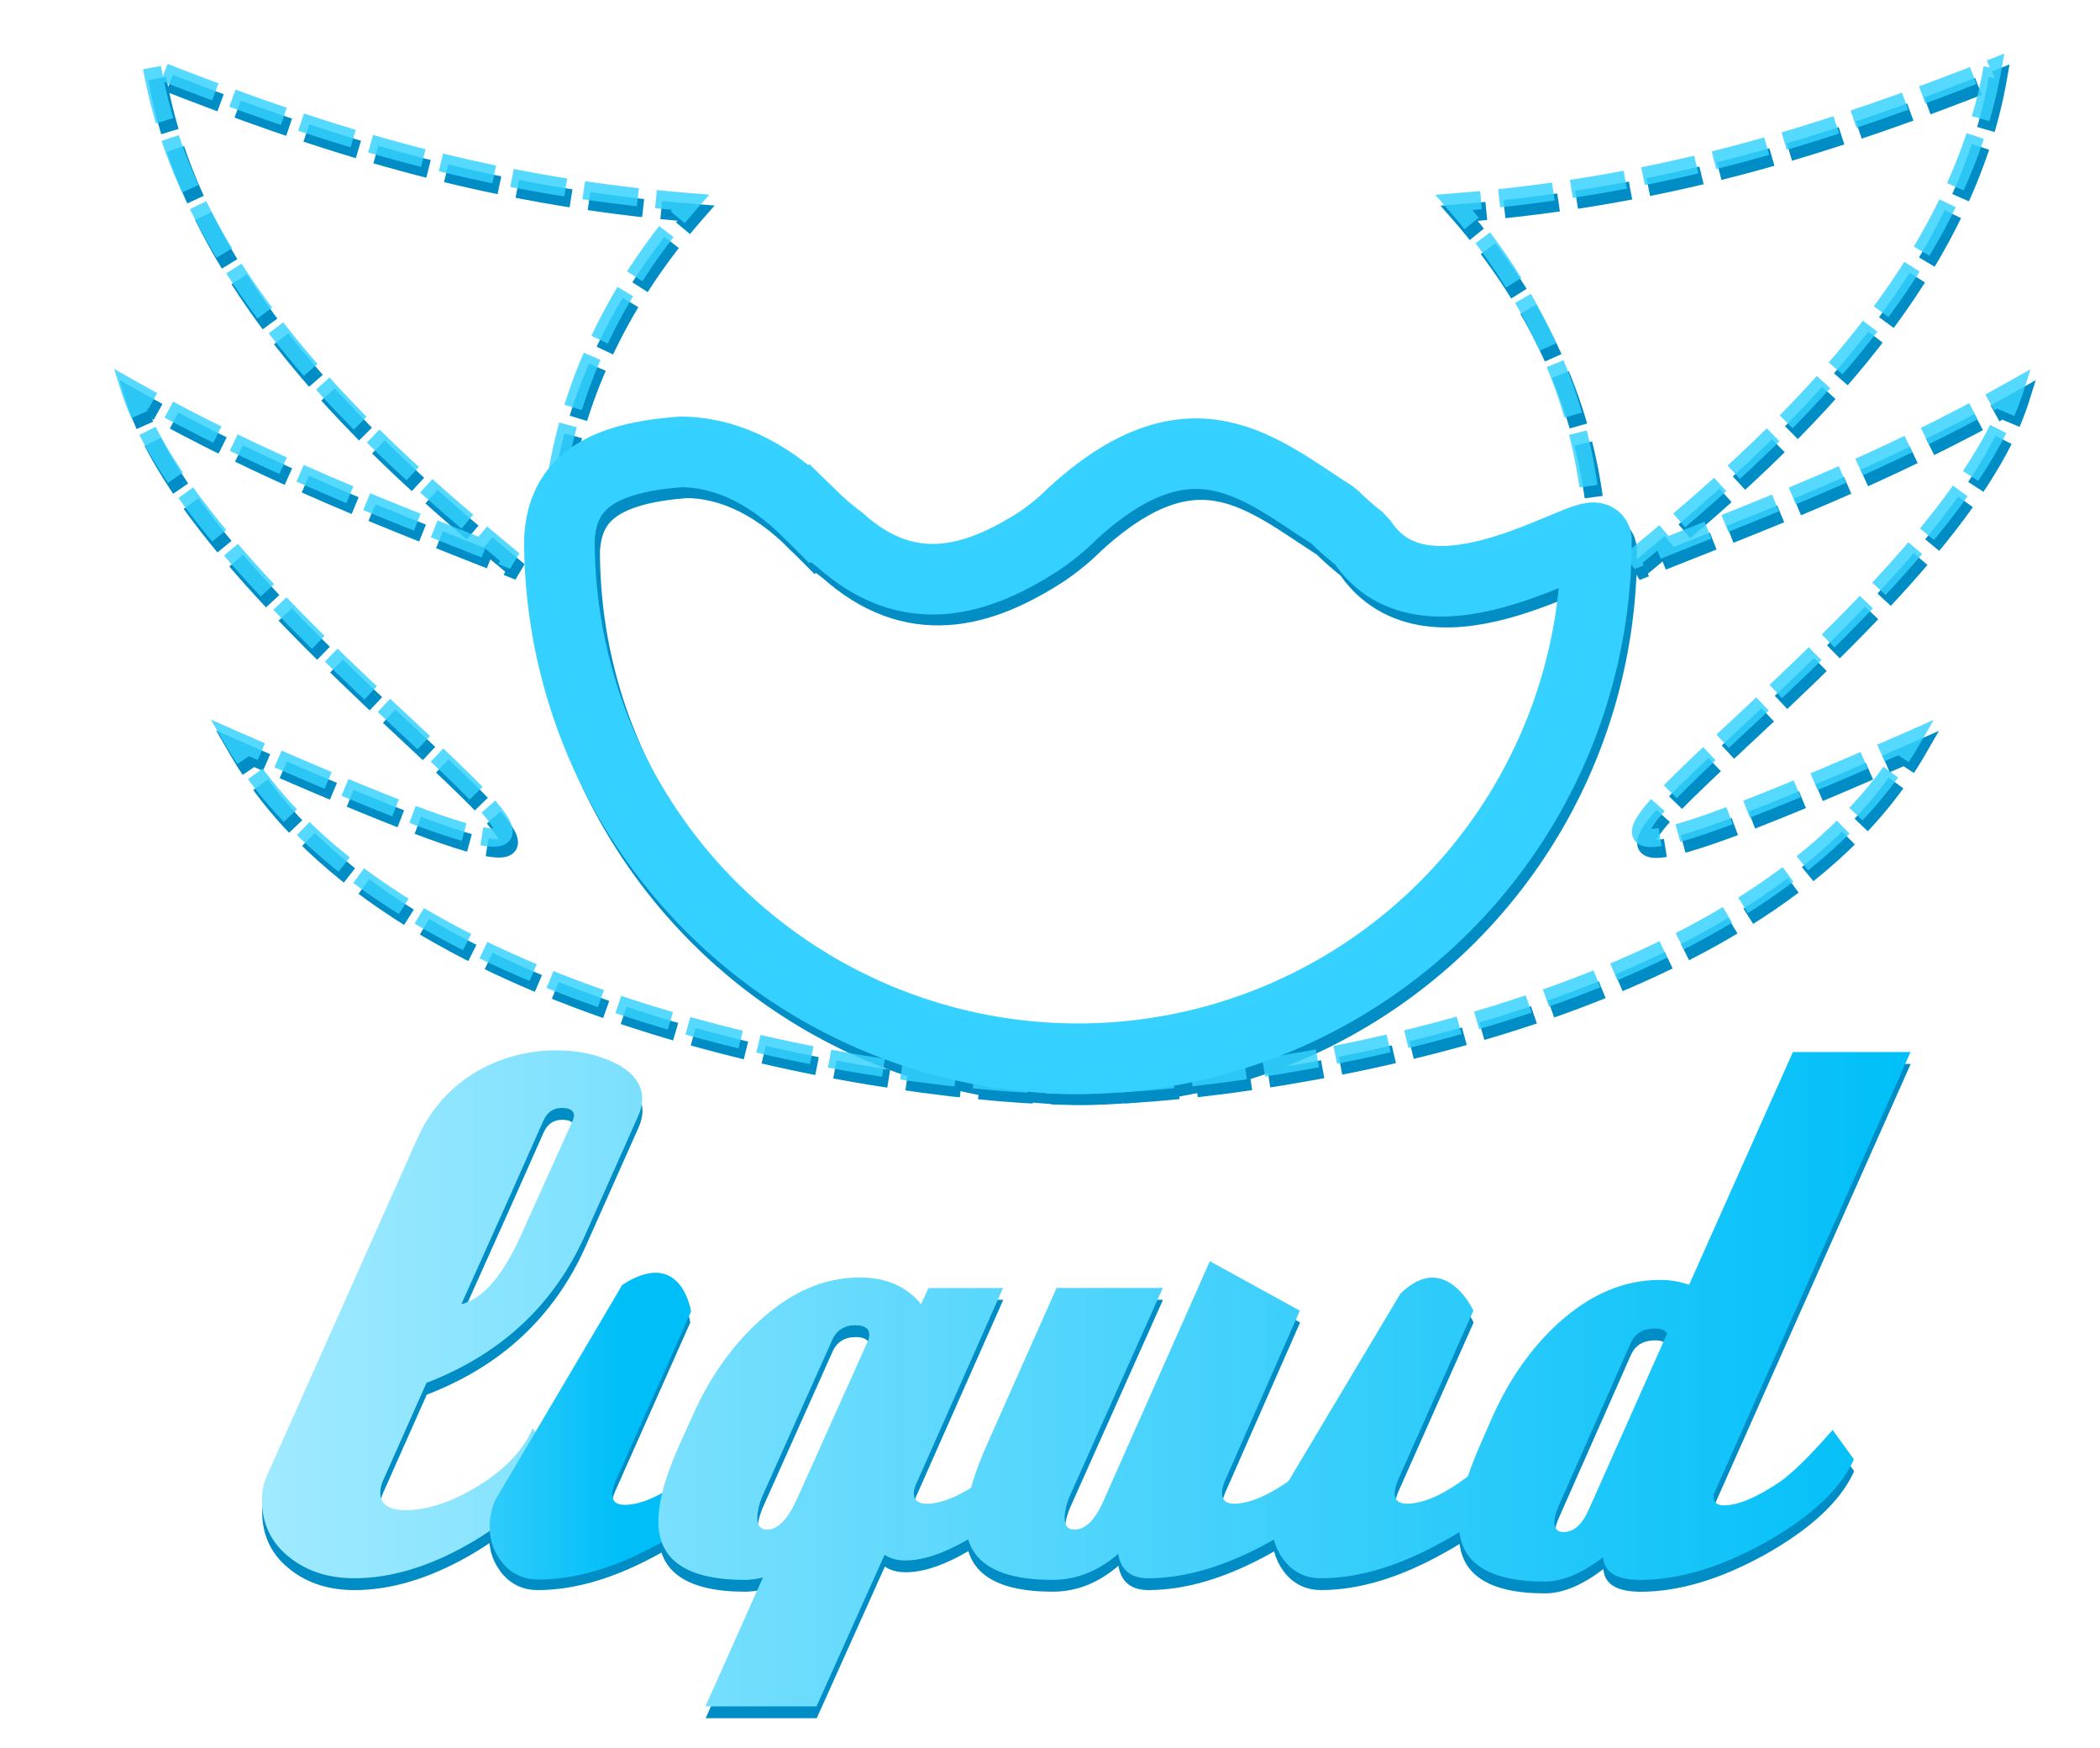 <?xml version="1.0" encoding="UTF-8" standalone="no"?>
<!-- Created with Inkscape (http://www.inkscape.org/) -->

<svg
   width="600.701"
   height="500"
   viewBox="0 0 158.936 132.292"
   version="1.1"
   id="svg987"
   inkscape:version="1.2.2 (b0a8486541, 2022-12-01)"
   sodipodi:docname="liquid_logo.svg"
   xmlns:inkscape="http://www.inkscape.org/namespaces/inkscape"
   xmlns:sodipodi="http://sodipodi.sourceforge.net/DTD/sodipodi-0.dtd"
   xmlns:xlink="http://www.w3.org/1999/xlink"
   xmlns="http://www.w3.org/2000/svg"
   xmlns:svg="http://www.w3.org/2000/svg">
  <sodipodi:namedview
     id="namedview989"
     pagecolor="#505050"
     bordercolor="#eeeeee"
     borderopacity="1"
     inkscape:showpageshadow="0"
     inkscape:pageopacity="0"
     inkscape:pagecheckerboard="0"
     inkscape:deskcolor="#505050"
     inkscape:document-units="mm"
     showgrid="false"
     inkscape:zoom="0.48367681"
     inkscape:cx="222.25585"
     inkscape:cy="366.98059"
     inkscape:window-width="1920"
     inkscape:window-height="1019"
     inkscape:window-x="0"
     inkscape:window-y="32"
     inkscape:window-maximized="1"
     inkscape:current-layer="layer1" />
  <defs
     id="defs984">
    <linearGradient
       inkscape:collect="always"
       xlink:href="#linearGradient1827"
       id="linearGradient1919"
       x1="21.629"
       y1="66.857"
       x2="86.177"
       y2="66.857"
       gradientUnits="userSpaceOnUse" />
    <linearGradient
       inkscape:collect="always"
       id="linearGradient1827">
      <stop
         style="stop-color:#a0eaff;stop-opacity:1"
         offset="0"
         id="stop1823" />
      <stop
         style="stop-color:#00bff8;stop-opacity:1"
         offset="1"
         id="stop1825" />
    </linearGradient>
    <linearGradient
       inkscape:collect="always"
       xlink:href="#linearGradient1827"
       id="linearGradient2004"
       gradientUnits="userSpaceOnUse"
       x1="21.629"
       y1="66.857"
       x2="86.177"
       y2="66.857" />
    <linearGradient
       inkscape:collect="always"
       xlink:href="#linearGradient1827"
       id="linearGradient2006"
       gradientUnits="userSpaceOnUse"
       x1="21.629"
       y1="66.857"
       x2="86.177"
       y2="66.857" />
    <linearGradient
       inkscape:collect="always"
       xlink:href="#linearGradient1827"
       id="linearGradient2008"
       gradientUnits="userSpaceOnUse"
       x1="21.629"
       y1="66.857"
       x2="86.177"
       y2="66.857" />
    <linearGradient
       inkscape:collect="always"
       xlink:href="#linearGradient1827"
       id="linearGradient2010"
       gradientUnits="userSpaceOnUse"
       x1="21.629"
       y1="66.857"
       x2="86.177"
       y2="66.857" />
    <linearGradient
       inkscape:collect="always"
       xlink:href="#linearGradient1827"
       id="linearGradient2012"
       gradientUnits="userSpaceOnUse"
       x1="21.629"
       y1="66.857"
       x2="86.177"
       y2="66.857" />
    <linearGradient
       inkscape:collect="always"
       xlink:href="#linearGradient1827"
       id="linearGradient2014"
       gradientUnits="userSpaceOnUse"
       x1="21.629"
       y1="66.857"
       x2="86.177"
       y2="66.857" />
  </defs>
  <g
     inkscape:label="Ebene 1"
     inkscape:groupmode="layer"
     id="layer1">
    <g
       id="g2452"
       transform="matrix(7.105,0,0,7.105,-19.451,-4.096)">
      <g
         id="g79638-3"
         inkscape:export-filename="./g79638.png"
         inkscape:export-xdpi="616.80823"
         inkscape:export-ydpi="616.80823"
         transform="matrix(1.938,0,0,1.938,-55.372,-72.173)"
         style="stroke:#008dc5;stroke-opacity:1">
        <path
           id="path31855-9-9-9-7-0-6"
           style="fill:none;fill-opacity:0.843;stroke:#008dc5;stroke-width:0.1;stroke-linecap:butt;stroke-linejoin:miter;stroke-dasharray:0.3, 0.1;stroke-dashoffset:0;stroke-opacity:1"
           d="m 30.849,37.97 c 0.217,1.233 1.337,2.17 1.987,2.708 -0.71,-0.282 -1.369,-0.527 -2.11,-0.946 0.449,1.428 4.018,3.45 0.566,1.929 0.866,1.5 3.693,1.898 4.603,1.901 0.91,0.003 3.758,-0.393 4.627,-1.899 -3.452,1.521 0.117,-0.501 0.566,-1.929 -0.742,0.419 -1.401,0.664 -2.11,0.946 0.65,-0.537 1.77,-1.475 1.987,-2.708 -0.863,0.34 -1.772,0.646 -2.96,0.739 1.644,1.878 0.497,4.52 -2.106,4.803 C 33.289,43.238 32.162,40.59 33.809,38.71 32.622,38.616 31.713,38.31 30.849,37.97 Z"
           sodipodi:nodetypes="ccccccccccccc" />
        <path
           id="path5575-1-5-7"
           style="opacity:0.99;fill:none;fill-opacity:1;stroke:#008dc5;stroke-width:0.388;stroke-linecap:square;stroke-linejoin:bevel;stroke-dasharray:none;stroke-dashoffset:1.319;stroke-opacity:1;paint-order:stroke fill markers"
           d="m 34.462,40.42 c -0.25,-0.25 -0.491,-0.335 -0.702,-0.338 h -1.8e-5 c -0.43,0.03 -0.659,0.163 -0.672,0.485 -1.9e-5,1.018 0.543,1.959 1.425,2.469 0.882,0.509 1.969,0.509 2.85,0 0.882,-0.509 1.425,-1.45 1.425,-2.469 0,-0.114 -0.934,0.562 -1.293,0 -0.05,-0.038 -0.101,-0.082 -0.152,-0.133 -0.405,-0.258 -0.78,-0.616 -1.441,-0.007 0,0 -0.062,0.066 -0.169,0.14 -0.367,0.24 -0.734,0.33 -1.102,1.8e-5 -0.055,-0.04 -0.11,-0.088 -0.166,-0.143"
           sodipodi:nodetypes="csccccccccccc" />
      </g>
      <g
         id="g79638"
         inkscape:export-filename="./g79638.png"
         inkscape:export-xdpi="616.80823"
         inkscape:export-ydpi="616.80823"
         transform="matrix(1.938,0,0,1.938,-55.428,-72.289)">
        <path
           id="path31855-9-9-9-7-0"
           style="fill:none;fill-opacity:0.843;stroke:#35d1ff;stroke-width:0.1;stroke-linecap:butt;stroke-linejoin:miter;stroke-dasharray:0.3, 0.1;stroke-dashoffset:0;stroke-opacity:0.835"
           d="m 30.849,37.97 c 0.217,1.233 1.337,2.17 1.987,2.708 -0.71,-0.282 -1.369,-0.527 -2.11,-0.946 0.449,1.428 4.018,3.45 0.566,1.929 0.866,1.5 3.693,1.898 4.603,1.901 0.91,0.003 3.758,-0.393 4.627,-1.899 -3.452,1.521 0.117,-0.501 0.566,-1.929 -0.742,0.419 -1.401,0.664 -2.11,0.946 0.65,-0.537 1.77,-1.475 1.987,-2.708 -0.863,0.34 -1.772,0.646 -2.96,0.739 1.644,1.878 0.497,4.52 -2.106,4.803 C 33.289,43.238 32.162,40.59 33.809,38.71 32.622,38.616 31.713,38.31 30.849,37.97 Z"
           sodipodi:nodetypes="ccccccccccccc" />
        <path
           id="path5575-1-5"
           style="opacity:0.99;fill:none;fill-opacity:1;stroke:#35d1ff;stroke-width:0.388;stroke-linecap:square;stroke-linejoin:bevel;stroke-dasharray:none;stroke-dashoffset:1.319;stroke-opacity:1;paint-order:stroke fill markers"
           d="m 34.462,40.42 c -0.25,-0.25 -0.491,-0.335 -0.702,-0.338 h -1.8e-5 c -0.43,0.03 -0.659,0.163 -0.672,0.485 -1.9e-5,1.018 0.543,1.959 1.425,2.469 0.882,0.509 1.969,0.509 2.85,0 0.882,-0.509 1.425,-1.45 1.425,-2.469 0,-0.114 -0.934,0.562 -1.293,0 -0.05,-0.038 -0.101,-0.082 -0.152,-0.133 -0.405,-0.258 -0.78,-0.616 -1.441,-0.007 0,0 -0.062,0.066 -0.169,0.14 -0.367,0.24 -0.734,0.33 -1.102,1.8e-5 -0.055,-0.04 -0.11,-0.088 -0.166,-0.143"
           sodipodi:nodetypes="csccccccccccc" />
      </g>
    </g>
    <g
       id="g2491"
       transform="matrix(4.286,0,0,4.286,-86.802,76.317)">
      <g
         id="g1135"
         transform="matrix(0.451,0,0,0.451,4.687,-10.261)"
         style="fill:#008dc5;fill-opacity:1">
        <path
           d="m 54.936,32.068 2.032,-4.508 q 0,-0.064 0.032,-0.127 0,-0.318 -0.476,-0.318 -0.508,0 -0.73,0.508 -1.048,2.381 -3.207,7.176 1.27,-0.318 2.349,-2.731 z m 1.302,8.731 q -0.889,2 -3.429,3.429 -2.318,1.302 -4.413,1.302 -1.492,0 -2.508,-0.794 -1.111,-0.857 -1.111,-2.286 0,-0.476 0.191,-0.921 l 5.905,-13.24 q 0.762,-1.683 2.318,-2.603 1.429,-0.826 3.143,-0.826 1.175,0 2.159,0.445 1.175,0.54 1.175,1.46 0,0.318 -0.159,0.667 l -2.064,4.636 q -1.841,4.128 -6.223,5.81 l -1.651,3.715 q -0.159,0.318 -0.159,0.572 0,0.699 0.984,0.699 1.302,0 2.857,-0.953 1.587,-0.984 2.127,-2.254 z"
           style="font-style:normal;font-variant:normal;font-weight:normal;font-stretch:normal;font-size:31.75px;line-height:1.25;font-family:'Deftone Stylus';-inkscape-font-specification:'Deftone Stylus, Normal';font-variant-ligatures:normal;font-variant-caps:normal;font-variant-numeric:normal;font-variant-east-asian:normal;fill:#008dc5;fill-opacity:1;stroke:none;stroke-width:0.706;stroke-miterlimit:4;stroke-dasharray:none;stroke-opacity:0.984"
           id="path3423-1" />
        <path
           id="path3425-2"
           style="font-style:normal;font-variant:normal;font-weight:normal;font-stretch:normal;font-size:31.75px;line-height:1.25;font-family:'Deftone Stylus';-inkscape-font-specification:'Deftone Stylus, Normal';font-variant-ligatures:normal;font-variant-caps:normal;font-variant-numeric:normal;font-variant-east-asian:normal;fill:#008dc5;fill-opacity:1;stroke:none;stroke-width:0.706;stroke-miterlimit:4;stroke-dasharray:none;stroke-opacity:0.984"
           d="m 58.851,34.009 -4.962,8.409 c -0.148,0.339 -0.222,0.688 -0.222,1.047 0,0.55 0.18,1.038 0.54,1.461 0.36,0.402 0.815,0.603 1.365,0.603 1.482,0 3.09,-0.487 4.826,-1.46 1.841,-1.016 3.016,-2.106 3.524,-3.27 l 0.032,-0.032 -0.857,-1.111 c -0.296,0.614 -0.91,1.259 -1.842,1.937 -0.91,0.677 -1.683,1.016 -2.318,1.016 -0.318,3e-6 -0.476,-0.138 -0.476,-0.413 0,-0.127 0.042,-0.296 0.127,-0.508 l 2.953,-6.636 c 0,0 -0.372,-2.547 -2.689,-1.043 z"
           sodipodi:nodetypes="cscscccccssccccc" />
        <path
           d="m 65.731,42.418 2.794,-6.223 q 0.032,-0.127 0.032,-0.191 0,-0.381 -0.54,-0.381 -0.667,0 -0.921,0.603 l -2.699,6.032 q -0.222,0.508 -0.222,0.921 0,0.445 0.381,0.445 0.635,0 1.175,-1.206 z m 10.065,-1.619 q -0.603,1.333 -2.572,2.699 -1.937,1.333 -3.239,1.333 -0.508,0 -0.826,-0.222 l -2.667,5.937 h -4.35 l 2.254,-5.048 q -0.381,0.095 -0.699,0.095 -3.397,0 -3.397,-2.286 0,-1.206 0.889,-3.143 l 0.445,-0.984 q 0.984,-2.223 2.572,-3.683 1.873,-1.746 3.969,-1.746 1.556,0 2.413,1.048 l 0.286,-0.635 h 2.921 l -3.334,7.525 q -0.159,0.318 -0.159,0.508 0,0.413 0.508,0.413 0.921,0 2.318,-1.016 1.397,-1.016 1.81,-1.937 l 0.857,1.111 z"
           style="font-style:normal;font-variant:normal;font-weight:normal;font-stretch:normal;font-size:31.75px;line-height:1.25;font-family:'Deftone Stylus';-inkscape-font-specification:'Deftone Stylus, Normal';font-variant-ligatures:normal;font-variant-caps:normal;font-variant-numeric:normal;font-variant-east-asian:normal;fill:#008dc5;fill-opacity:1;stroke:none;stroke-width:0.706;stroke-miterlimit:4;stroke-dasharray:none;stroke-opacity:0.984"
           id="path3427-9" />
        <path
           d="m 87.829,40.799 q -0.794,1.746 -3.524,3.27 -2.603,1.46 -4.826,1.46 -1.016,0 -1.175,-0.953 -1.175,1.016 -2.572,1.016 -3.397,0 -3.397,-2.286 0,-1.175 0.889,-3.143 l 2.667,-6.001 h 4.159 l -3.619,8.096 q -0.222,0.508 -0.222,0.921 0,0.445 0.381,0.445 0.667,0 1.175,-1.206 l 4.128,-9.303 3.524,1.937 -2.921,6.636 q -0.127,0.286 -0.127,0.508 0,0.413 0.476,0.413 0.921,0 2.318,-1.016 1.397,-1.016 1.81,-1.937 l 0.857,1.111 z"
           style="font-style:normal;font-variant:normal;font-weight:normal;font-stretch:normal;font-size:31.75px;line-height:1.25;font-family:'Deftone Stylus';-inkscape-font-specification:'Deftone Stylus, Normal';font-variant-ligatures:normal;font-variant-caps:normal;font-variant-numeric:normal;font-variant-east-asian:normal;fill:#008dc5;fill-opacity:1;stroke:none;stroke-width:0.706;stroke-miterlimit:4;stroke-dasharray:none;stroke-opacity:0.984"
           id="path3429-3" />
        <path
           d="m 94.592,40.799 c -0.508,1.164 -1.683,2.254 -3.524,3.27 -1.736,0.974 -3.344,1.46 -4.826,1.46 -0.55,0 -1.005,-0.201 -1.365,-0.603 -0.36,-0.423 -0.54,-0.91 -0.54,-1.46 0,-0.36 0.074,-0.709 0.222,-1.048 l 4.793,-8.03 c 1.766,-1.735 2.859,0.664 2.859,0.664 l -2.953,6.636 c -0.085,0.212 -0.127,0.381 -0.127,0.508 0,0.275 0.159,0.413 0.476,0.413 0.635,0 1.408,-0.339 2.318,-1.016 0.931,-0.677 1.545,-1.323 1.841,-1.937 l 0.857,1.111 z"
           style="font-style:normal;font-variant:normal;font-weight:normal;font-stretch:normal;font-size:31.75px;line-height:1.25;font-family:'Deftone Stylus';-inkscape-font-specification:'Deftone Stylus, Normal';font-variant-ligatures:normal;font-variant-caps:normal;font-variant-numeric:normal;font-variant-east-asian:normal;fill:#008dc5;fill-opacity:1;stroke:none;stroke-width:0.706;stroke-miterlimit:4;stroke-dasharray:none;stroke-opacity:0.984"
           id="path3431-1"
           sodipodi:nodetypes="ccscsccccsscccc" />
        <path
           d="m 96.719,42.863 3.08,-6.921 q -0.127,-0.191 -0.476,-0.191 -0.699,0 -0.953,0.572 l -2.794,6.318 q -0.191,0.413 -0.191,0.699 0,0.381 0.349,0.381 0.603,0 0.984,-0.857 z m 10.382,-1.968 q -0.794,1.746 -3.524,3.27 -2.603,1.429 -4.826,1.429 -1.397,0 -1.46,-0.889 -1.238,0.953 -2.286,0.953 -3.365,0 -3.365,-2.286 0,-1.175 0.857,-3.111 l 0.445,-1.016 q 0.984,-2.223 2.572,-3.683 1.873,-1.714 4,-1.714 0.603,0 1.143,0.191 l 4.064,-9.112 h 4.604 l -7.684,17.272 q -0.032,0.064 -0.032,0.127 0,0.349 0.413,0.349 0.826,0 2.191,-0.921 0.73,-0.508 2.064,-2.032 l 0.826,1.143 z"
           style="font-style:normal;font-variant:normal;font-weight:normal;font-stretch:normal;font-size:31.75px;line-height:1.25;font-family:'Deftone Stylus';-inkscape-font-specification:'Deftone Stylus, Normal';font-variant-ligatures:normal;font-variant-caps:normal;font-variant-numeric:normal;font-variant-east-asian:normal;fill:#008dc5;fill-opacity:1;stroke:none;stroke-width:0.706;stroke-miterlimit:4;stroke-dasharray:none;stroke-opacity:0.984"
           id="path3433-9" />
      </g>
      <g
         id="g3547"
         transform="matrix(0.451,0,0,0.451,15.122,-23.618)"
         style="fill:url(#linearGradient1919);fill-opacity:1">
        <path
           d="m 31.789,61.221 2.032,-4.508 q 0,-0.064 0.032,-0.127 0,-0.318 -0.476,-0.318 -0.508,0 -0.73,0.508 -1.048,2.381 -3.207,7.176 1.27,-0.318 2.349,-2.731 z m 1.302,8.731 q -0.889,2 -3.429,3.429 -2.318,1.302 -4.413,1.302 -1.492,0 -2.508,-0.794 -1.111,-0.857 -1.111,-2.286 0,-0.476 0.191,-0.921 l 5.905,-13.24 q 0.762,-1.683 2.318,-2.603 1.429,-0.826 3.143,-0.826 1.175,0 2.159,0.445 1.175,0.54 1.175,1.46 0,0.318 -0.159,0.667 l -2.064,4.636 q -1.841,4.128 -6.223,5.81 l -1.651,3.715 q -0.159,0.318 -0.159,0.572 0,0.699 0.984,0.699 1.302,0 2.857,-0.953 1.587,-0.984 2.127,-2.254 z"
           style="font-style:normal;font-variant:normal;font-weight:normal;font-stretch:normal;font-size:31.75px;line-height:1.25;font-family:'Deftone Stylus';-inkscape-font-specification:'Deftone Stylus, Normal';font-variant-ligatures:normal;font-variant-caps:normal;font-variant-numeric:normal;font-variant-east-asian:normal;fill:url(#linearGradient2004);fill-opacity:1;stroke:none;stroke-width:0.706;stroke-miterlimit:4;stroke-dasharray:none;stroke-opacity:0.984"
           id="path3423" />
        <path
           id="path3425"
           style="font-style:normal;font-variant:normal;font-weight:normal;font-stretch:normal;font-size:31.75px;line-height:1.25;font-family:'Deftone Stylus';-inkscape-font-specification:'Deftone Stylus, Normal';font-variant-ligatures:normal;font-variant-caps:normal;font-variant-numeric:normal;font-variant-east-asian:normal;fill:url(#linearGradient2006);fill-opacity:1;stroke:none;stroke-width:2.667;stroke-miterlimit:4;stroke-dasharray:none;stroke-opacity:0.984"
           d="M 86.465,78.575 67.709,110.357 c -0.56,1.28 -0.84,2.599 -0.84,3.959 0,2.08 0.679,3.921 2.039,5.521 1.36,1.52 3.08,2.279 5.16,2.279 5.6,0 11.68,-1.84 18.24,-5.52 6.96,-3.84 11.4,-7.959 13.32,-12.359 l 0.121,-0.121 -3.24,-4.199 c -1.12,2.32 -3.441,4.76 -6.961,7.32 -3.44,2.56 -6.36,3.84 -8.76,3.84 -1.2,1e-5 -1.801,-0.521 -1.801,-1.561 0,-0.48 0.16,-1.12 0.48,-1.92 L 96.629,82.518 c 0,0 -1.406,-9.625 -10.164,-3.943 z"
           transform="matrix(0.265,0,0,0.265,12.827,42.373)"
           sodipodi:nodetypes="ccscscccccssccc" />
        <path
           d="m 42.584,71.572 2.794,-6.223 q 0.032,-0.127 0.032,-0.191 0,-0.381 -0.54,-0.381 -0.667,0 -0.921,0.603 l -2.699,6.032 q -0.222,0.508 -0.222,0.921 0,0.445 0.381,0.445 0.635,0 1.175,-1.206 z m 10.065,-1.619 q -0.603,1.333 -2.572,2.699 -1.937,1.333 -3.239,1.333 -0.508,0 -0.826,-0.222 l -2.667,5.937 h -4.35 l 2.254,-5.048 q -0.381,0.095 -0.699,0.095 -3.397,0 -3.397,-2.286 0,-1.206 0.889,-3.143 l 0.445,-0.984 q 0.984,-2.223 2.572,-3.683 1.873,-1.746 3.969,-1.746 1.556,0 2.413,1.048 l 0.286,-0.635 h 2.921 l -3.334,7.525 q -0.159,0.318 -0.159,0.508 0,0.413 0.508,0.413 0.921,0 2.318,-1.016 1.397,-1.016 1.81,-1.937 l 0.857,1.111 z"
           style="font-style:normal;font-variant:normal;font-weight:normal;font-stretch:normal;font-size:31.75px;line-height:1.25;font-family:'Deftone Stylus';-inkscape-font-specification:'Deftone Stylus, Normal';font-variant-ligatures:normal;font-variant-caps:normal;font-variant-numeric:normal;font-variant-east-asian:normal;fill:url(#linearGradient2008);fill-opacity:1;stroke:none;stroke-width:0.706;stroke-miterlimit:4;stroke-dasharray:none;stroke-opacity:0.984"
           id="path3427" />
        <path
           d="m 64.682,69.953 q -0.794,1.746 -3.524,3.27 -2.603,1.46 -4.826,1.46 -1.016,0 -1.175,-0.953 -1.175,1.016 -2.572,1.016 -3.397,0 -3.397,-2.286 0,-1.175 0.889,-3.143 l 2.667,-6.001 h 4.159 l -3.619,8.096 q -0.222,0.508 -0.222,0.921 0,0.445 0.381,0.445 0.667,0 1.175,-1.206 l 4.128,-9.303 3.524,1.937 -2.921,6.636 q -0.127,0.286 -0.127,0.508 0,0.413 0.476,0.413 0.921,0 2.318,-1.016 1.397,-1.016 1.81,-1.937 l 0.857,1.111 z"
           style="font-style:normal;font-variant:normal;font-weight:normal;font-stretch:normal;font-size:31.75px;line-height:1.25;font-family:'Deftone Stylus';-inkscape-font-specification:'Deftone Stylus, Normal';font-variant-ligatures:normal;font-variant-caps:normal;font-variant-numeric:normal;font-variant-east-asian:normal;fill:url(#linearGradient2010);fill-opacity:1;stroke:none;stroke-width:0.706;stroke-miterlimit:4;stroke-dasharray:none;stroke-opacity:0.984"
           id="path3429" />
        <path
           d="m 71.445,69.953 c -0.508,1.164 -1.683,2.254 -3.524,3.27 -1.736,0.974 -3.344,1.46 -4.826,1.46 -0.55,0 -1.005,-0.201 -1.365,-0.603 -0.36,-0.423 -0.54,-0.91 -0.54,-1.46 0,-0.36 0.074,-0.709 0.222,-1.048 l 4.793,-8.03 c 1.766,-1.735 2.859,0.664 2.859,0.664 l -2.953,6.636 c -0.085,0.212 -0.127,0.381 -0.127,0.508 0,0.275 0.159,0.413 0.476,0.413 0.635,0 1.408,-0.339 2.318,-1.016 0.931,-0.677 1.545,-1.323 1.841,-1.937 l 0.857,1.111 z"
           style="font-style:normal;font-variant:normal;font-weight:normal;font-stretch:normal;font-size:31.75px;line-height:1.25;font-family:'Deftone Stylus';-inkscape-font-specification:'Deftone Stylus, Normal';font-variant-ligatures:normal;font-variant-caps:normal;font-variant-numeric:normal;font-variant-east-asian:normal;fill:url(#linearGradient2012);fill-opacity:1;stroke:none;stroke-width:0.706;stroke-miterlimit:4;stroke-dasharray:none;stroke-opacity:0.984"
           id="path3431"
           sodipodi:nodetypes="ccscsccccsscccc" />
        <path
           d="m 73.572,72.016 3.08,-6.921 q -0.127,-0.191 -0.476,-0.191 -0.699,0 -0.953,0.572 l -2.794,6.318 q -0.191,0.413 -0.191,0.699 0,0.381 0.349,0.381 0.603,0 0.984,-0.857 z m 10.382,-1.968 q -0.794,1.746 -3.524,3.27 -2.603,1.429 -4.826,1.429 -1.397,0 -1.46,-0.889 -1.238,0.953 -2.286,0.953 -3.365,0 -3.365,-2.286 0,-1.175 0.857,-3.111 l 0.445,-1.016 q 0.984,-2.223 2.572,-3.683 1.873,-1.714 4,-1.714 0.603,0 1.143,0.191 l 4.064,-9.112 h 4.604 l -7.684,17.272 q -0.032,0.064 -0.032,0.127 0,0.349 0.413,0.349 0.826,0 2.191,-0.921 0.73,-0.508 2.064,-2.032 l 0.826,1.143 z"
           style="font-style:normal;font-variant:normal;font-weight:normal;font-stretch:normal;font-size:31.75px;line-height:1.25;font-family:'Deftone Stylus';-inkscape-font-specification:'Deftone Stylus, Normal';font-variant-ligatures:normal;font-variant-caps:normal;font-variant-numeric:normal;font-variant-east-asian:normal;fill:url(#linearGradient2014);fill-opacity:1;stroke:none;stroke-width:0.706;stroke-miterlimit:4;stroke-dasharray:none;stroke-opacity:0.984"
           id="path3433" />
      </g>
    </g>
  </g>
</svg>
